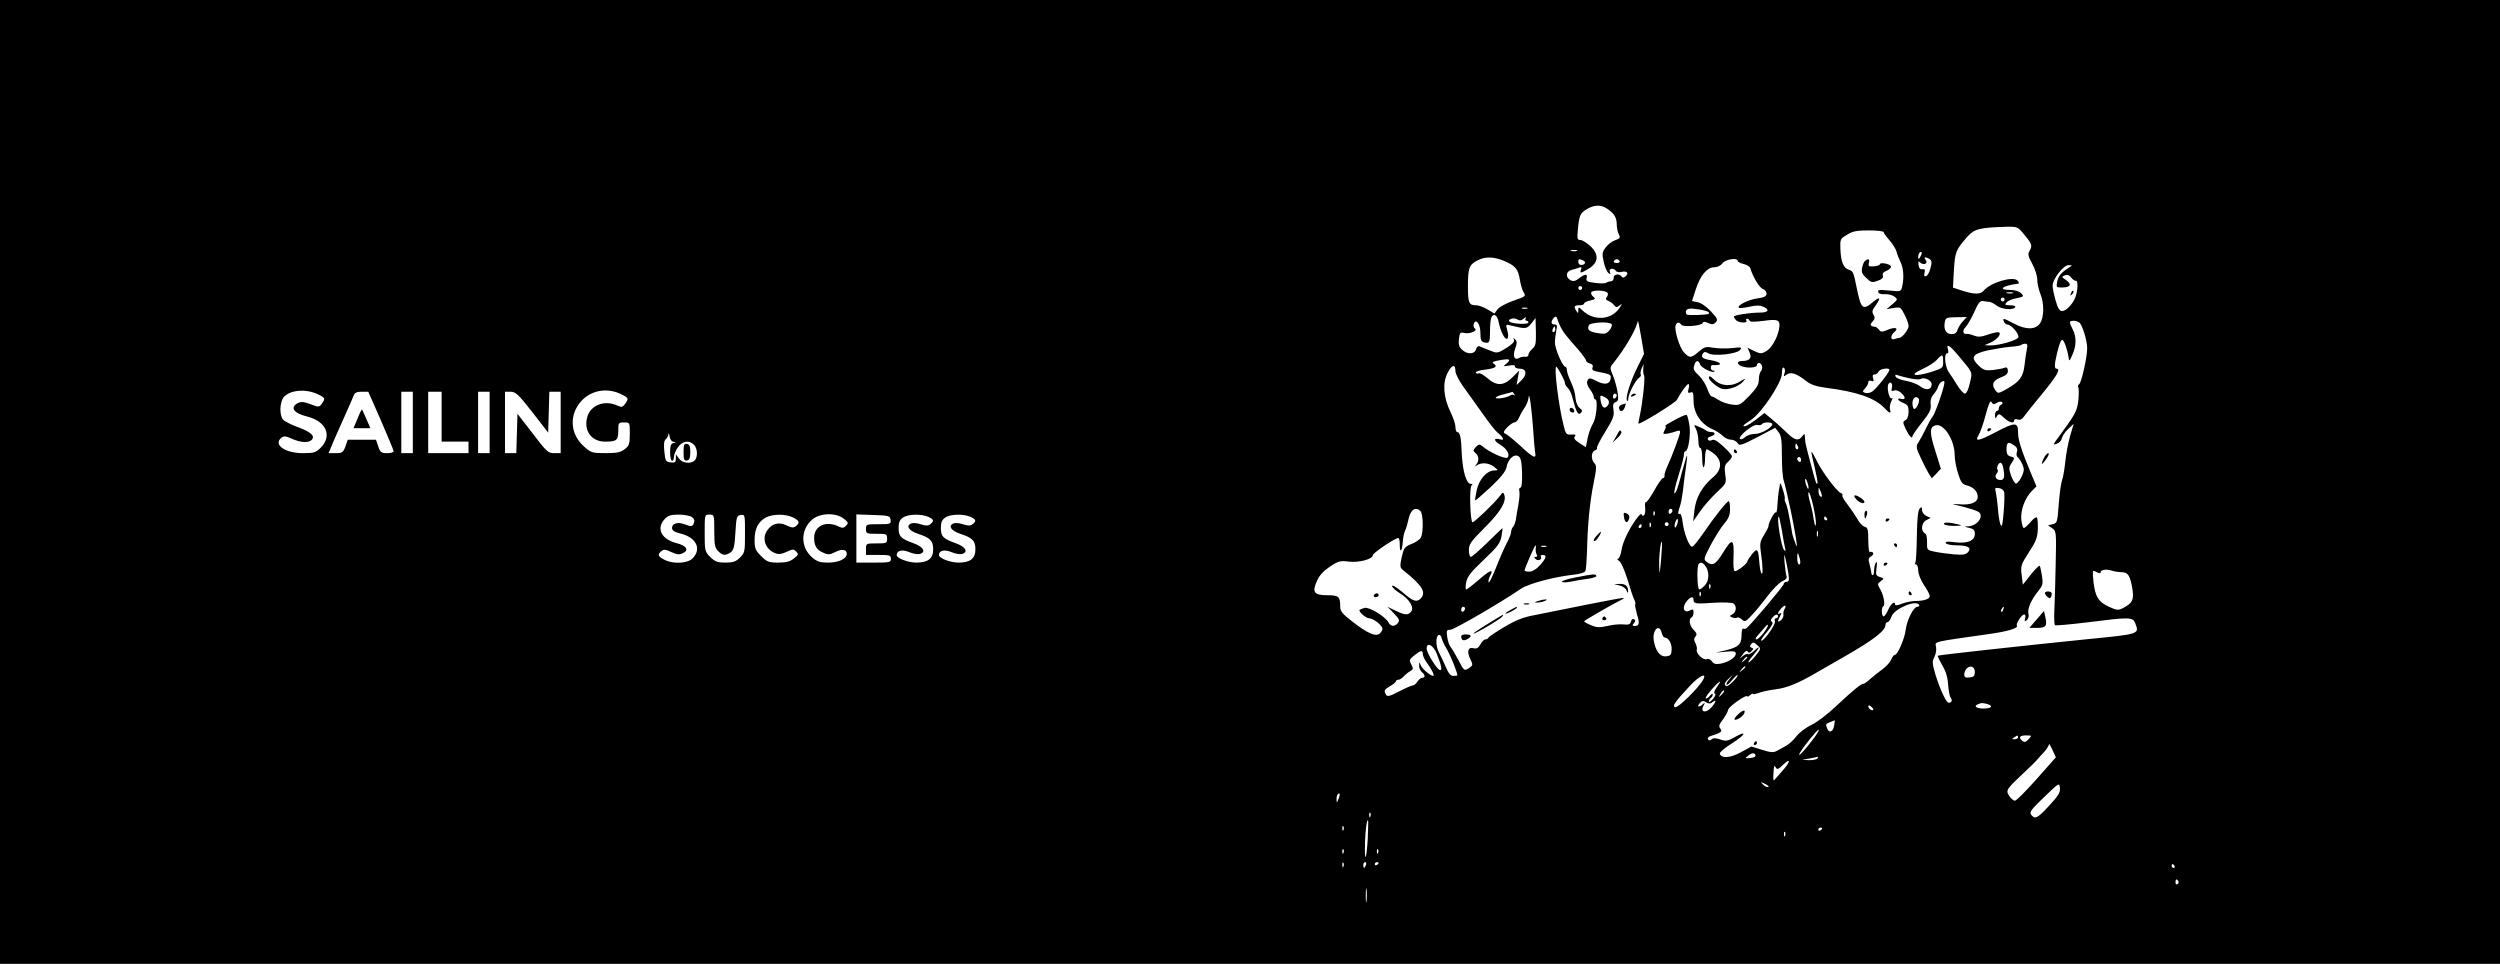 <?xml version="1.0" standalone="no"?>
<!DOCTYPE svg PUBLIC "-//W3C//DTD SVG 20010904//EN"
 "http://www.w3.org/TR/2001/REC-SVG-20010904/DTD/svg10.dtd">
<svg version="1.0" xmlns="http://www.w3.org/2000/svg"
 width="1302pt" height="502pt" viewBox="0 0 1302 502"
 preserveAspectRatio="xMidYMid meet">

<g transform="translate(0,502) scale(0.1,-0.1)"
fill="#000000" stroke="none">
<path d="M0 2510 l0 -2510 6510 0 6510 0 0 2510 0 2510 -6510 0 -6510 0 0
-2510z m8370 1423 c38 -26 49 -45 50 -81 0 -18 5 -42 11 -53 9 -17 6 -21 -19
-30 -16 -5 -38 -22 -50 -38 -18 -24 -19 -34 -10 -74 5 -25 16 -51 24 -58 12
-10 13 -9 8 5 -7 18 20 23 32 5 3 -6 17 -8 29 -5 28 7 40 -7 21 -23 -10 -8
-16 -9 -21 -1 -11 17 -43 12 -41 -7 0 -10 -6 -18 -14 -18 -8 0 -20 -4 -26 -8
-7 -4 -33 -4 -59 0 -39 5 -46 9 -42 24 7 24 -8 24 -40 -1 -19 -15 -30 -17 -44
-9 -27 14 -24 46 5 53 13 3 31 9 40 12 12 5 15 2 10 -10 -8 -21 -2 -20 39 4
52 31 56 75 10 118 -19 17 -42 32 -52 32 -16 0 -18 7 -14 48 7 79 12 92 46
112 39 24 75 25 107 3z m2174 -137 c39 -47 42 -57 25 -84 -9 -15 -6 -28 15
-66 14 -26 26 -62 26 -82 0 -19 7 -51 15 -71 22 -51 21 -124 0 -156 -23 -35
-73 -36 -137 -2 -55 29 -59 30 -52 10 4 -8 12 -15 18 -15 21 0 66 -54 57 -68
-9 -16 -104 -42 -146 -41 l-30 1 32 14 c39 17 64 54 36 54 -10 -1 -35 -7 -57
-15 -29 -10 -45 -11 -65 -3 -14 6 -31 10 -38 9 -21 -3 -24 18 -6 36 10 10 30
45 45 78 20 46 30 59 44 57 11 -2 26 -3 34 -4 8 -1 26 -9 39 -20 25 -19 86
-25 96 -8 4 6 -7 10 -26 10 -26 0 -30 2 -19 15 6 8 30 18 53 22 38 8 39 9 23
26 -11 10 -33 17 -57 17 -67 0 -41 22 38 32 10 1 10 5 1 16 -22 26 -142 -9
-177 -52 -17 -20 -49 -20 -111 0 l-49 16 5 92 c6 95 10 104 68 171 38 43 65
50 208 54 55 1 57 0 92 -43z m-734 15 c0 -4 14 -24 30 -42 17 -19 33 -45 37
-59 3 -14 13 -38 21 -55 16 -31 19 -85 8 -129 -6 -25 -8 -25 -68 -19 -50 5
-60 4 -56 -8 3 -9 16 -13 34 -11 16 1 38 -4 49 -12 20 -15 19 -16 -10 -41
l-30 -25 37 6 c35 6 38 4 57 -35 12 -22 21 -49 21 -59 0 -19 -34 -62 -50 -62
-4 0 -15 -3 -24 -6 -21 -8 -21 19 -1 36 26 21 6 29 -32 13 -32 -13 -38 -13
-47 0 -6 7 -14 14 -19 15 -27 2 -31 10 -15 27 13 14 14 22 5 36 -9 15 -7 24
12 49 29 41 22 48 -17 15 -50 -42 -60 -33 -81 70 -18 89 -20 93 -42 100 -28 9
-41 40 -44 104 -2 55 -2 57 34 78 29 19 51 23 114 23 42 0 77 -4 77 -9z
m-1597 -98 c-7 -2 -21 -2 -30 0 -10 3 -4 5 12 5 17 0 24 -2 18 -5z m1788 -30
c-8 -15 -10 -15 -11 -2 0 17 10 32 18 25 2 -3 -1 -13 -7 -23z m-2165 -23 c58
-25 71 -42 80 -100 4 -25 13 -54 20 -64 12 -18 8 -21 -54 -42 -37 -13 -74 -33
-83 -45 l-16 -22 -35 21 c-20 12 -46 22 -59 22 -39 0 -44 11 -44 100 0 95 7
112 50 134 41 21 84 20 141 -4z m2213 11 c12 -8 13 -18 5 -47 -5 -21 -15 -40
-23 -42 -10 -3 -12 1 -8 17 4 16 1 21 -11 19 -12 -2 -18 5 -20 22 -3 19 -1 22
8 13 18 -17 44 -5 29 13 -13 16 -1 18 20 5z m-1805 -7 c18 -7 12 -24 -10 -24
-8 0 -14 7 -14 15 0 17 2 18 24 9z m191 -4 c3 -5 -3 -10 -15 -10 -12 0 -18 5
-15 10 3 6 10 10 15 10 5 0 12 -4 15 -10z m615 1 c0 -5 14 -12 31 -16 17 -4
33 -14 35 -23 13 -44 48 -102 65 -107 11 -4 19 -14 19 -24 0 -14 -11 -20 -47
-25 -48 -6 -112 -39 -96 -49 4 -3 30 0 56 6 35 8 53 7 72 -1 34 -16 24 -30
-20 -30 -51 0 -135 -13 -135 -21 0 -4 5 -12 12 -19 14 -14 62 -16 53 -2 -3 6
-2 10 4 10 5 0 11 -5 13 -10 2 -7 25 -7 73 -1 78 11 89 5 80 -44 -9 -46 -39
-99 -68 -115 -23 -13 -30 -13 -61 2 l-35 17 11 -25 c13 -29 0 -44 -39 -44 -27
0 -30 -15 -5 -26 28 -13 82 -10 82 4 0 6 5 12 10 12 16 0 24 -30 11 -43 -6 -6
-11 -26 -11 -44 0 -26 -11 -44 -49 -84 -48 -49 -52 -51 -91 -46 -22 3 -53 13
-68 23 -15 10 -31 19 -37 19 -5 0 -16 18 -23 39 -7 22 -26 52 -42 68 -31 29
-34 36 -24 62 8 21 21 20 28 -2 6 -17 65 -47 75 -37 2 3 -1 5 -7 5 -7 0 -12 7
-12 15 0 8 3 14 8 14 4 -1 15 -1 25 0 31 2 10 18 -32 25 -44 7 -54 15 -42 35
7 10 12 10 28 1 27 -17 147 -4 165 17 12 15 7 16 -42 10 -30 -3 -74 -2 -97 2
-38 7 -46 5 -75 -20 -41 -35 -49 -35 -77 -5 -24 25 -53 119 -44 142 6 17 19
18 29 3 8 -14 107 -6 112 9 2 8 11 8 28 0 20 -9 28 -9 39 3 13 13 10 20 -24
57 -23 24 -51 45 -69 48 l-30 6 20 62 c24 73 59 114 96 114 15 0 33 8 42 20
15 22 80 32 80 13z m1726 -34 c-42 -27 -56 -44 -62 -74 -6 -30 -5 -31 30 -30
41 1 47 17 14 40 -22 14 -22 16 -4 23 13 5 23 1 33 -12 8 -10 19 -18 24 -16
12 3 11 -50 -2 -85 -14 -37 -48 -73 -70 -73 -13 0 -22 15 -33 54 -9 30 -16 65
-16 78 0 35 57 108 83 107 21 0 21 -1 3 -12z m-2536 -107 c0 -5 -4 -10 -10
-10 -5 0 -10 5 -10 10 0 6 5 10 10 10 6 0 10 -4 10 -10z m132 -25 c4 -5 2 -15
-4 -22 -7 -9 -5 -15 8 -20 11 -4 24 -14 30 -22 10 -13 14 -13 30 -1 14 11 13
7 -4 -17 -42 -60 -132 -65 -189 -11 -22 20 -23 21 -23 2 0 -16 -2 -17 -10 -4
-15 23 -12 30 15 30 14 0 25 4 25 9 0 5 14 13 32 16 27 6 29 9 17 19 -9 6 -14
16 -12 23 5 14 75 12 85 -2z m2111 -2 c-7 -2 -21 -2 -30 0 -10 3 -4 5 12 5 17
0 24 -2 18 -5z m-43 -33 c0 -5 -4 -10 -10 -10 -5 0 -10 5 -10 10 0 6 5 10 10
10 6 0 10 -4 10 -10z m-2487 -47 c-7 -2 -19 -2 -25 0 -7 3 -2 5 12 5 14 0 19
-2 13 -5z m946 -19 c2 -2 2 -6 0 -8 -7 -7 -114 -10 -116 -3 -7 17 -2 26 15 29
17 4 93 -9 101 -18z m-1094 -51 c4 -21 13 -50 22 -66 19 -38 36 -23 23 22 -9
32 -8 33 17 26 79 -19 84 -19 108 10 l22 29 2 -72 c1 -61 -1 -74 -19 -89 -11
-10 -20 -23 -20 -31 0 -7 -8 -12 -17 -10 -10 1 -24 -1 -31 -6 -25 -15 -35 9
-21 48 10 29 11 38 0 48 -10 11 -11 10 -6 -2 3 -10 -10 -24 -41 -43 -46 -28
-47 -28 -88 -11 -22 9 -46 18 -52 21 -6 2 -14 -5 -17 -16 -7 -27 -46 -28 -73
-2 -15 14 -19 27 -16 55 4 34 7 37 28 32 28 -7 73 12 55 23 -6 4 -9 15 -5 25
11 30 34 -2 34 -49 0 -34 4 -44 19 -48 28 -7 31 -1 31 59 0 29 3 59 6 68 11
28 32 17 39 -21z m345 -62 c14 -18 44 -54 68 -80 23 -27 42 -53 42 -58 0 -6 9
-13 20 -16 13 -3 18 -11 14 -21 -4 -10 1 -17 18 -20 79 -16 79 -16 76 -39 -4
-28 -30 -33 -70 -13 -39 20 -44 20 -52 0 -3 -9 3 -27 14 -41 11 -14 20 -32 20
-39 0 -8 4 -14 8 -14 15 0 6 -97 -11 -124 -9 -14 -22 -48 -28 -75 l-10 -50
-34 22 c-24 16 -31 25 -23 34 7 9 3 11 -18 10 -26 -2 -30 2 -41 48 -25 98 -51
305 -38 305 6 0 45 -71 45 -84 0 -8 7 -19 15 -26 8 -7 20 -31 25 -54 18 -71
29 -91 43 -77 9 10 8 15 -6 26 -10 7 -19 28 -21 46 -3 36 -8 52 -32 107 -8 18
-14 39 -14 47 0 8 -4 15 -8 15 -14 0 -55 96 -54 127 0 15 4 43 7 61 6 26 4 32
-9 32 -19 0 -21 16 -3 35 10 11 14 8 22 -19 6 -18 21 -47 35 -65z m-214 80
c11 9 15 9 10 2 -4 -7 -2 -13 3 -13 6 0 11 -5 11 -10 0 -11 -87 -7 -98 5 -13
12 21 23 39 12 13 -8 22 -7 35 4z m2287 -14 c-12 -12 -24 -32 -28 -44 -4 -16
-14 -23 -30 -23 -29 0 -43 22 -37 59 4 26 7 28 59 29 l56 1 -20 -22z m-1696
-241 c-37 -74 -64 -162 -53 -173 3 -4 6 1 6 11 0 23 39 99 57 109 7 5 11 12 8
17 -3 4 -1 19 5 32 l10 23 -2 -25 c-1 -14 1 -30 4 -35 7 -11 -7 -142 -22 -210
-5 -22 -8 -40 -7 -41 6 -7 192 108 200 123 19 37 52 83 60 83 4 0 5 -11 1 -25
-5 -20 -3 -24 10 -19 13 5 16 -2 16 -43 0 -65 39 -123 100 -149 19 -8 42 -24
52 -34 11 -11 30 -20 43 -20 13 0 28 -8 34 -17 9 -16 18 -14 103 30 l93 49 17
-22 c15 -18 18 -42 18 -125 0 -57 4 -115 10 -129 5 -15 21 -84 36 -154 26
-125 39 -211 28 -182 -14 38 -17 46 -20 60 -1 8 -7 44 -14 79 -6 35 -15 72
-20 81 -5 10 -7 19 -5 22 2 2 -2 24 -10 48 -7 25 -14 38 -15 30 -1 -8 -3 -24
-6 -35 -2 -11 -5 -43 -7 -71 -1 -29 -5 -48 -8 -43 -5 9 -39 -52 -39 -72 0 -5
-11 -26 -24 -47 -20 -32 -22 -44 -15 -92 10 -70 11 -115 3 -107 -4 4 -9 28
-11 54 -6 76 -10 81 -38 48 -13 -17 -24 -34 -25 -39 0 -11 -51 -51 -65 -51 -6
0 -9 27 -7 70 4 100 -6 106 -53 29 -40 -65 -56 -74 -87 -50 -17 12 -15 18 21
87 22 41 53 91 70 111 24 28 31 46 31 77 0 23 -3 41 -7 41 -10 -1 -76 -84
-133 -168 -25 -36 -50 -67 -56 -69 -15 -5 -44 68 -51 129 -3 26 -10 45 -14 42
-12 -7 -11 9 0 39 5 13 12 51 16 83 3 33 10 86 15 118 5 33 8 61 6 63 -1 2
-13 -36 -26 -84 -12 -49 -26 -95 -31 -103 -17 -30 -10 13 16 95 14 44 25 88
25 98 0 9 3 17 8 17 15 0 29 92 20 138 -4 25 -10 48 -13 50 -5 5 -35 -9 -95
-43 -14 -8 -21 -15 -17 -15 4 0 3 -10 -4 -21 -10 -20 -9 -21 17 -17 16 3 37 9
47 13 11 4 17 3 17 -5 0 -13 -42 -126 -67 -180 -9 -19 -16 -41 -14 -47 1 -7
-3 -13 -8 -13 -6 0 -26 -29 -46 -65 -20 -36 -40 -63 -44 -61 -4 3 -5 -10 -3
-29 2 -18 -1 -36 -7 -39 -6 -4 -11 -2 -11 5 0 6 -8 1 -19 -12 -42 -53 -80
-130 -86 -173 -4 -25 -12 -46 -19 -46 -6 0 -3 -5 6 -11 10 -6 28 -46 44 -97
14 -48 30 -95 35 -105 6 -11 8 -21 5 -24 -2 -3 2 -25 9 -51 15 -49 13 -62 -12
-62 -12 0 -13 3 -4 14 9 10 9 16 1 21 -7 4 -13 -1 -16 -12 -4 -15 -12 -18 -39
-15 -19 2 -56 -1 -83 -8 -41 -9 -56 -9 -86 4 -20 8 -36 17 -36 20 0 4 126 77
182 106 16 7 27 15 25 16 -2 2 -89 -14 -193 -35 -104 -21 -225 -45 -269 -54
-61 -11 -99 -26 -160 -62 -44 -26 -81 -51 -83 -56 -2 -5 -9 -9 -16 -9 -7 0
-19 -12 -26 -26 -11 -19 -19 -24 -36 -20 -29 8 -36 -18 -16 -58 13 -27 13 -31
-4 -43 -27 -19 -30 -18 -59 40 -15 28 -33 59 -40 67 -7 8 -15 32 -18 53 -5 33
-3 37 16 37 19 0 260 140 367 213 39 27 171 62 268 73 40 4 66 12 69 21 3 7 6
50 8 96 3 146 15 264 34 358 16 79 17 94 5 106 -19 20 -18 59 2 67 9 4 14 9
11 12 -3 4 16 42 43 85 41 67 48 84 43 114 -4 27 -2 36 11 41 14 5 16 15 10
53 -4 25 -15 64 -24 86 -17 40 -17 41 7 70 48 59 107 157 118 198 2 4 4 10 5
15 1 4 9 -33 17 -82 l15 -89 -35 -71z m2301 235 c16 -10 42 -93 42 -135 0 -47
-30 -180 -42 -187 -6 -4 -8 -11 -4 -17 3 -6 3 -36 0 -67 -7 -57 -14 -70 -102
-190 -31 -41 -31 -44 -10 -36 13 4 24 17 26 28 2 11 16 33 32 48 l30 28 -19
-64 c-10 -35 -21 -95 -25 -134 -4 -38 -11 -82 -17 -96 -5 -14 -13 -70 -17
-124 -7 -95 -8 -99 -32 -105 l-24 -6 22 -15 c21 -15 22 -19 18 -190 -2 -96 -5
-204 -7 -241 -2 -37 0 -70 3 -74 4 -3 80 4 171 15 220 28 235 28 248 -6 21
-56 22 -55 -251 -82 -315 -32 -775 -82 -778 -86 -2 -2 9 -25 24 -51 19 -32 28
-63 30 -101 2 -30 8 -60 13 -67 11 -13 5 -26 -10 -26 -13 0 -44 67 -68 143
-18 61 -19 72 -7 95 8 15 12 39 9 53 -5 29 -25 24 262 65 111 15 168 32 159
46 -6 10 25 58 38 58 6 0 8 -9 5 -21 -4 -16 -3 -18 9 -8 8 7 12 20 8 34 -6 25
16 74 53 119 21 26 24 36 18 75 -4 25 -9 49 -12 54 -2 4 -23 -16 -46 -45 l-42
-53 -6 50 c-6 47 -4 54 37 118 37 56 45 76 47 121 1 30 -1 58 -5 61 -4 4 -19
-7 -33 -24 -15 -17 -30 -31 -35 -31 -4 0 -10 19 -13 43 -5 49 19 114 55 150
l24 24 -29 69 c-52 125 -67 173 -67 214 0 52 -16 52 -115 0 -89 -47 -113 -52
-91 -17 8 12 25 59 37 105 16 60 25 79 31 68 7 -13 12 -13 28 -4 10 7 23 8 27
4 4 -5 2 -11 -4 -13 -7 -3 -13 -11 -13 -19 0 -8 -4 -14 -10 -14 -5 0 -10 -10
-10 -22 1 -20 2 -21 10 -6 9 15 13 15 37 -8 27 -25 53 -32 53 -13 0 6 8 8 19
4 12 -4 23 2 33 17 9 13 52 67 97 121 76 93 95 127 70 127 -7 0 -9 13 -5 38
13 67 27 112 36 112 9 0 26 -47 33 -90 3 -24 4 -23 20 12 21 46 22 94 2 132
-8 15 -15 32 -15 37 0 11 31 11 48 0z m-2434 -10 c3 -5 -2 -19 -12 -31 -16
-19 -24 -21 -60 -15 -45 7 -57 17 -48 40 6 17 111 22 120 6z m-294 -26 c0 -8
-4 -15 -10 -15 -5 0 -7 7 -4 15 4 8 8 15 10 15 2 0 4 -7 4 -15z m2456 -102
c-3 -16 -9 -53 -12 -83 -7 -63 -26 -88 -93 -126 -43 -24 -46 -24 -58 -8 -23
31 -15 51 26 68 30 11 39 21 38 36 -1 14 -6 19 -17 15 -8 -4 -35 -9 -60 -12
-39 -4 -49 -1 -72 20 -48 45 -38 63 43 82 39 8 93 17 120 19 28 2 53 6 56 10
4 3 13 6 21 6 10 0 13 -7 8 -27z m-361 -30 c82 -98 78 -87 64 -148 -7 -33 -18
-55 -25 -55 -8 0 -25 19 -40 43 -14 23 -34 54 -45 69 -20 29 -26 98 -8 98 6 0
8 9 4 20 -10 33 8 23 50 -27z m-75 -37 c0 -32 -2 -34 -62 -53 -87 -27 -119
-18 -48 14 29 13 63 34 76 48 30 33 34 32 34 -9z m-2260 8 c0 -4 -8 -13 -17
-20 -16 -12 -14 -13 15 -8 21 4 32 3 32 -5 0 -6 11 -11 24 -11 36 0 41 -29 11
-59 l-26 -26 6 38 7 37 -35 -35 c-45 -45 -83 -47 -131 -4 -20 17 -40 28 -45
25 -5 -4 -12 -2 -15 3 -4 5 18 13 49 16 54 7 67 16 43 32 -9 5 -3 10 17 14 42
9 65 10 65 3z m-280 -58 c0 -12 18 -47 39 -77 22 -30 67 -93 101 -141 33 -48
69 -93 78 -100 10 -7 22 -19 27 -27 6 -11 3 -13 -13 -9 -34 9 -34 -6 -2 -26
37 -21 56 -54 41 -69 -10 -10 -94 27 -132 60 -13 11 -18 10 -33 -5 -15 -17
-15 -20 -1 -32 18 -15 19 -41 3 -60 -11 -12 -10 -12 2 -4 25 17 63 14 90 -6
24 -19 24 -20 3 -20 -39 0 -80 -46 -92 -102 -6 -28 -10 -52 -8 -54 1 -2 37 29
80 69 54 51 78 81 83 104 8 43 39 71 62 57 13 -9 17 -28 19 -88 1 -48 -2 -76
-9 -76 -6 0 -8 -9 -5 -19 2 -11 0 -41 -5 -68 -5 -26 -11 -61 -13 -77 -3 -16
-9 -34 -15 -40 -5 -5 -10 -17 -10 -26 0 -8 -9 -32 -20 -53 -11 -20 -37 -78
-57 -129 -20 -51 -38 -87 -40 -81 -3 7 1 22 7 33 21 39 2 33 -58 -19 -32 -28
-62 -51 -66 -51 -4 0 -4 17 0 38 6 29 24 53 92 117 72 68 85 86 92 123 4 23 6
42 5 42 -1 0 -36 -34 -78 -75 -42 -41 -81 -75 -87 -75 -5 0 -10 16 -10 35 0
31 10 45 80 115 82 81 116 136 105 171 -6 18 -8 18 -27 -8 -25 -33 -129 -133
-139 -133 -12 0 -18 184 -5 192 7 5 6 8 -4 8 -23 0 -42 64 -47 155 -3 87 -9
115 -24 115 -5 0 -9 12 -9 27 0 14 -12 50 -26 78 -37 76 -42 150 -15 203 23
44 41 48 41 8z m1714 -9 c-6 -19 -5 -20 9 -9 21 17 52 8 99 -29 29 -23 54 -31
110 -39 159 -20 254 -53 303 -106 27 -29 35 -30 28 -5 -3 10 1 29 7 41 7 14 8
20 2 16 -13 -8 -27 57 -17 74 10 17 24 2 18 -20 -4 -16 -2 -19 11 -14 10 4 25
-1 36 -11 26 -23 26 -39 0 -32 -27 7 -14 -12 16 -23 19 -8 24 -17 24 -44 0
-22 -6 -38 -16 -44 -15 -8 -15 -12 1 -46 17 -36 35 -55 35 -38 0 5 22 37 49
71 41 51 49 68 46 94 -3 21 2 38 14 52 10 11 22 30 25 42 4 11 13 24 22 27 11
4 13 0 8 -22 -11 -48 -47 -147 -59 -162 -7 -8 -22 -35 -34 -60 -12 -25 -29
-57 -38 -71 -16 -25 -15 -29 11 -85 15 -33 34 -69 42 -82 l15 -23 24 25 23 25
-29 93 c-30 94 -30 122 -2 132 43 17 102 -72 103 -153 0 -24 8 -68 18 -98 13
-42 22 -55 42 -60 36 -8 60 -32 60 -60 0 -30 -36 -45 -99 -39 -25 2 -37 1 -26
-1 86 -20 130 -35 136 -45 17 -27 -18 -67 -60 -69 -24 -1 -24 -2 4 -8 23 -5
30 -12 30 -31 0 -36 -37 -52 -104 -44 -39 5 -52 4 -47 -5 4 -6 28 -11 54 -11
61 0 81 -12 62 -35 -11 -13 -26 -16 -74 -12 -34 3 -79 9 -101 14 -39 8 -40 10
-39 48 1 25 -3 43 -12 48 -22 13 -17 55 8 68 l23 12 -23 10 c-12 6 -22 19 -22
31 0 16 -3 17 -12 8 -9 -9 -14 -54 -15 -142 -1 -71 -4 -134 -8 -140 -3 -5 -1
-10 4 -10 6 0 11 -14 11 -31 0 -18 13 -50 30 -76 17 -24 30 -50 30 -57 0 -16
-30 -26 -78 -26 -18 0 -48 -7 -67 -14 -19 -8 -35 -11 -35 -5 0 22 -22 6 -36
-26 -8 -19 -19 -35 -24 -35 -12 0 -13 47 -1 54 11 7 -1 63 -20 93 -12 20 -11
24 6 36 18 14 18 15 -4 22 -21 6 -23 12 -18 48 4 27 2 36 -4 26 -5 -7 -9 -27
-9 -43 0 -27 -14 -29 -15 -3 -1 7 -5 25 -9 41 -7 22 -5 31 8 38 9 5 14 14 11
19 -4 5 -11 7 -16 4 -5 -4 -9 22 -9 60 0 57 -3 68 -19 72 -10 2 -28 21 -39 42
-12 20 -35 54 -51 75 -17 21 -29 42 -26 46 3 4 -1 10 -9 13 -21 8 -101 116
-126 170 -13 26 -24 46 -26 44 -2 -1 6 -38 17 -82 10 -43 17 -80 14 -83 -6 -6
-9 4 -35 103 -28 106 -28 106 -30 135 -1 23 -2 24 -14 8 -20 -27 -40 -22 -87
25 -24 23 -58 54 -77 69 l-33 27 -45 -35 c-40 -30 -64 -41 -64 -30 0 2 17 15
39 29 56 37 161 195 161 242 0 23 4 34 10 30 6 -4 8 -16 4 -28z m546 17 c0
-14 -73 -105 -92 -115 -11 -6 -27 -8 -35 -5 -14 6 -14 8 1 24 9 10 16 24 16
31 0 8 6 11 16 7 12 -4 14 -1 9 14 -4 14 -2 20 8 20 8 0 17 7 21 15 5 14 56
22 56 9z m109 -45 c24 -5 47 -6 53 -3 19 12 58 -6 58 -27 0 -29 -28 -35 -60
-11 -15 12 -50 25 -76 29 -26 5 -49 14 -52 22 -3 10 0 12 14 6 11 -4 39 -11
63 -16z m-8288 -85 c33 -16 34 -21 14 -48 -13 -17 -16 -17 -58 -1 -35 13 -49
14 -66 6 -43 -24 -22 -53 51 -71 97 -25 129 -100 69 -161 -26 -26 -36 -29 -93
-29 -94 0 -156 44 -113 80 13 10 23 10 55 -5 45 -20 86 -23 103 -6 20 20 -4
42 -73 67 -36 13 -70 31 -77 40 -18 24 -16 85 2 112 30 42 121 50 186 16z
m1580 0 c33 -16 34 -21 14 -48 -13 -17 -18 -18 -40 -8 -66 30 -138 3 -156 -58
-21 -71 20 -130 92 -130 60 0 69 7 69 56 0 42 1 44 30 44 30 0 30 0 30 -59 0
-52 -3 -62 -26 -80 -22 -17 -41 -21 -100 -21 -71 0 -76 2 -114 36 -72 65 -77
166 -11 237 54 57 138 70 212 31z m-1257 -134 c36 -83 66 -155 66 -160 0 -6
-15 -10 -34 -10 -30 0 -36 4 -46 35 l-12 35 -73 0 -74 0 -12 -35 c-12 -32 -17
-35 -51 -35 l-37 0 33 78 c19 42 46 104 61 137 15 33 31 70 36 83 6 17 17 22
43 22 l34 0 66 -150z m166 -10 l0 -160 -30 0 -30 0 0 160 0 160 30 0 30 0 0
-160z m150 30 l0 -130 70 0 70 0 0 -30 0 -30 -105 0 -105 0 0 160 0 160 35 0
35 0 0 -130z m250 -30 l0 -160 -30 0 -30 0 0 160 0 160 30 0 30 0 0 -160z
m222 54 l83 -107 3 107 3 106 29 0 30 0 0 -160 0 -160 -34 0 c-31 0 -40 8
-112 103 l-79 102 -3 -102 -3 -103 -29 0 -30 0 0 160 0 160 29 0 c26 0 41 -14
113 -106z m5114 94 c4 -7 4 -10 -1 -6 -4 4 -13 4 -19 -1 -16 -12 -76 -22 -76
-12 0 4 19 13 43 18 23 6 43 11 44 12 1 0 5 -5 9 -11z m99 -188 c3 -52 8 -105
10 -117 8 -36 -11 -27 -78 36 -35 32 -70 60 -78 63 -11 4 -9 11 10 32 14 14
31 26 38 26 7 0 18 10 23 23 5 12 18 36 29 52 12 17 21 41 22 55 3 40 17 -67
24 -170z m435 181 c0 -6 -4 -13 -10 -16 -5 -3 -10 1 -10 9 0 9 5 16 10 16 6 0
10 -4 10 -9z m-59 -11 c22 -12 25 -33 5 -49 -14 -12 -27 4 -31 42 -2 20 0 20
26 7z m1632 -7 c7 -12 -11 -53 -23 -53 -5 0 -10 14 -10 30 0 28 21 42 33 23z
m-763 -132 c0 -18 -58 -51 -91 -51 -18 0 -41 -7 -51 -17 -10 -9 -21 -13 -26
-9 -12 13 68 78 89 73 10 -3 22 -1 25 4 7 12 54 12 54 0z m-5722 -92 c15 -1
15 -2 0 -6 -14 -3 -18 -15 -18 -49 0 -24 5 -44 10 -44 6 0 10 9 10 21 0 11 9
34 21 50 23 33 58 38 83 13 19 -18 21 -65 4 -82 -20 -20 -65 -14 -82 10 l-16
22 0 -22 c0 -20 -5 -23 -27 -20 -26 3 -28 7 -33 56 -4 37 -2 56 7 64 7 6 14
18 14 27 1 9 4 4 6 -11 3 -17 11 -28 21 -29z m6996 -52 c-3 -11 -2 -22 2 -26
14 -10 34 -49 34 -66 0 -25 -30 -77 -42 -73 -6 2 -17 21 -25 43 -11 33 -11 42
2 61 19 30 19 31 -5 37 -14 4 -20 14 -20 34 0 40 8 45 36 26 18 -11 23 -21 18
-36z m-1140 28 c3 -8 1 -15 -4 -15 -6 0 -10 7 -10 15 0 8 2 15 4 15 2 0 6 -7
10 -15z m16 -71 c0 -8 -4 -12 -10 -9 -5 3 -10 10 -10 16 0 5 5 9 10 9 6 0 10
-7 10 -16z m1053 -41 c9 -46 5 -63 -14 -63 -23 0 -34 17 -20 34 6 7 8 16 5 19
-9 8 3 37 15 37 5 0 12 -12 14 -27z m-1014 -103 c0 -9 -4 -8 -9 5 -5 11 -9 27
-9 35 0 9 4 8 9 -5 5 -11 9 -27 9 -35z m70 -43 c1 -5 -3 -5 -9 -2 -5 3 -10 16
-9 28 0 21 1 21 9 2 5 -11 9 -24 9 -28z m949 19 c2 -11 1 -58 -3 -105 -6 -69
-9 -81 -17 -61 -5 13 -11 51 -13 85 -3 33 -8 71 -11 83 -6 21 -4 23 17 20 14
-2 25 -11 27 -22z m-981 -166 c-2 -16 -6 -7 -11 25 -4 28 -13 69 -20 92 -7 24
-10 45 -7 49 9 8 42 -136 38 -166z m-2059 68 c14 -14 16 -112 2 -137 -5 -10
-27 -26 -49 -34 -36 -15 -40 -21 -51 -69 -10 -50 -10 -54 12 -71 96 -77 118
-113 86 -145 -20 -20 -39 -14 -94 34 -30 25 -54 40 -54 32 0 -7 19 -24 41 -38
49 -30 76 -74 58 -96 -16 -19 -32 -18 -82 6 l-41 20 34 -35 c28 -29 31 -37 20
-50 -17 -20 -37 -19 -49 4 -17 31 -102 82 -125 75 -12 -4 -23 -8 -25 -10 -8
-8 33 -44 49 -44 22 0 70 -37 70 -55 0 -7 -7 -18 -15 -25 -21 -17 -64 2 -142
63 -51 39 -63 54 -63 77 0 53 -8 60 -65 60 -71 0 -83 15 -57 73 13 30 34 53
68 76 44 29 54 32 100 26 53 -6 124 13 124 34 0 10 96 76 127 88 9 4 13 -5 13
-33 0 -48 12 -37 16 15 1 22 7 48 12 58 5 10 12 33 16 52 10 55 37 76 64 49z
m1312 3 c0 -6 -4 -13 -10 -16 -5 -3 -10 1 -10 9 0 9 5 16 10 16 6 0 10 -4 10
-9z m-93 -23 c-3 -8 -6 -5 -6 6 -1 11 2 17 5 13 3 -3 4 -12 1 -19z m-5013 -11
c11 -8 15 -19 10 -30 -7 -20 -13 -21 -50 -7 -34 13 -64 4 -64 -19 0 -14 12
-22 45 -30 81 -20 110 -79 63 -128 -26 -28 -102 -32 -148 -8 -34 17 -37 27
-15 45 12 10 22 9 51 -5 28 -13 42 -15 60 -6 34 15 20 39 -31 52 -81 20 -109
77 -63 126 17 18 32 23 73 23 28 0 59 -6 69 -13z m116 -72 c0 -72 3 -88 20
-105 24 -24 39 -25 66 -6 15 12 20 30 24 103 5 82 7 88 28 91 22 3 22 1 22
-96 0 -94 -1 -101 -26 -126 -22 -21 -36 -26 -76 -26 -41 0 -54 5 -79 29 -28
28 -29 33 -29 125 0 96 0 96 25 96 25 0 25 -1 25 -85z m410 70 c34 -17 37 -27
15 -45 -12 -10 -22 -9 -49 4 -40 19 -75 10 -100 -26 -30 -42 -10 -99 41 -119
18 -7 34 -5 60 7 31 15 36 15 49 2 14 -14 13 -18 -12 -37 -20 -16 -41 -21 -81
-21 -49 0 -59 4 -89 34 -30 30 -34 40 -34 85 0 58 19 94 59 116 35 19 105 19
141 0z m264 -6 c25 -20 26 -23 12 -37 -12 -13 -20 -13 -38 -4 -65 32 -128 4
-128 -59 0 -42 14 -64 49 -78 24 -11 34 -10 61 4 35 18 60 14 60 -9 0 -26 -42
-46 -96 -46 -42 0 -59 5 -83 26 -63 53 -63 146 0 199 41 34 123 36 163 4z
m244 -6 c3 -22 0 -23 -62 -23 -64 0 -66 -1 -66 -25 0 -24 3 -25 55 -25 52 0
55 -1 55 -25 0 -24 -3 -25 -55 -25 -54 0 -55 0 -55 -30 l0 -30 65 0 c58 0 65
-2 65 -20 0 -19 -7 -20 -90 -20 l-90 0 0 125 0 126 88 -3 c82 -3 87 -4 90 -25z
m197 15 c29 -13 31 -21 10 -38 -11 -9 -22 -9 -48 -1 -19 7 -42 9 -51 5 -30
-12 -13 -38 35 -54 64 -21 79 -36 79 -81 0 -48 -27 -69 -88 -69 -43 0 -102 23
-102 39 0 24 28 31 64 16 21 -9 46 -13 57 -10 34 11 17 38 -34 56 -66 24 -77
35 -77 80 0 28 6 42 22 53 26 19 96 21 133 4z m220 0 c29 -13 31 -21 10 -38
-11 -9 -22 -9 -48 -1 -19 7 -42 9 -51 5 -30 -12 -13 -38 35 -54 64 -21 79 -36
79 -81 0 -48 -27 -69 -88 -69 -43 0 -102 23 -102 39 0 24 28 31 64 16 21 -9
46 -13 57 -10 34 11 17 38 -34 56 -66 24 -77 35 -77 80 0 28 6 42 22 53 26 19
96 21 133 4z m4225 -70 c6 -40 14 -82 17 -93 4 -14 2 -17 -5 -10 -15 14 -41
175 -28 175 2 0 9 -33 16 -72z m235 62 c3 -5 1 -10 -4 -10 -6 0 -11 5 -11 10
0 6 2 10 4 10 3 0 8 -4 11 -10z m-780 -30 c-4 -12 -9 -19 -12 -17 -3 3 -2 15
2 27 4 12 9 19 12 17 3 -3 2 -15 -2 -27z m-138 -12 c-3 -8 -6 -5 -6 6 -1 11 2
17 5 13 3 -3 4 -12 1 -19z m93 12 c0 -5 -4 -10 -10 -10 -5 0 -10 5 -10 10 0 6
5 10 10 10 6 0 10 -4 10 -10z m-140 -10 c0 -5 -5 -10 -11 -10 -5 0 -7 5 -4 10
3 6 8 10 11 10 2 0 4 -4 4 -10z m917 -52 c-3 -7 -5 -2 -5 12 0 14 2 19 5 13 2
-7 2 -19 0 -25z m-816 -123 c-8 -83 -8 -85 -10 -29 -1 57 8 129 15 122 1 -2
-1 -44 -5 -93z m-653 58 c-1 -10 1 -24 5 -30 5 -8 3 -13 -4 -13 -10 0 -10 -3
-2 -11 13 -13 36 -3 28 12 -4 5 1 9 9 9 24 0 19 -17 -14 -54 -19 -21 -40 -33
-55 -33 -14 0 -25 2 -25 6 0 10 53 131 57 131 2 0 3 -8 1 -17z m55 10 c-7 -2
-19 -2 -25 0 -7 3 -2 5 12 5 14 0 19 -2 13 -5z m1261 -140 c5 -35 3 -43 -9
-43 -8 0 -15 -5 -15 -11 0 -10 -173 -215 -195 -231 -5 -4 -13 -4 -17 -2 -4 3
-8 -13 -8 -34 0 -48 -16 -63 -84 -79 l-51 -12 53 5 c42 4 52 2 52 -10 0 -20
-37 -44 -78 -52 -25 -5 -36 -2 -46 11 -7 11 -20 16 -28 12 -18 -7 -58 32 -51
50 2 7 -1 21 -7 33 -9 16 -9 25 0 35 9 11 7 18 -9 34 -22 22 -28 56 -11 66 6
3 10 15 10 26 0 16 -3 18 -19 10 -33 -18 -44 18 -14 51 19 22 33 23 33 4 0
-20 9 -22 107 -15 49 3 94 1 101 -4 18 -14 15 -44 -5 -56 -17 -9 -17 -10 0
-17 10 -3 21 -4 24 0 4 3 14 -1 24 -10 16 -14 20 -13 53 23 20 21 57 66 83
101 26 34 60 68 75 75 19 8 26 17 22 27 -3 8 -7 40 -10 70 -3 46 -2 50 5 20 5
-19 11 -54 15 -77z m60 75 c4 -17 2 -28 -4 -28 -5 0 -10 14 -10 32 0 36 4 35
14 -4z m-495 -32 c24 -28 24 -79 1 -103 -11 -13 -25 -23 -30 -23 -11 0 -14
123 -3 133 10 11 19 8 32 -7z m2172 -36 c33 0 45 -21 56 -97 6 -48 -3 -65 -49
-89 -26 -13 -33 -13 -72 5 -57 25 -74 53 -83 130 -6 63 -6 63 15 52 13 -7 22
-8 22 -2 0 14 31 19 58 9 13 -4 37 -8 53 -8z m-2144 -82 c-3 -8 -6 -5 -6 6 -1
11 2 17 5 13 3 -3 4 -12 1 -19z m-50 -40 c-3 -8 -6 -5 -6 6 -1 11 2 17 5 13 3
-3 4 -12 1 -19z m1138 -48 c3 -5 -1 -10 -9 -10 -20 0 -54 -67 -61 -119 -5 -46
-42 -131 -56 -131 -5 0 -14 -11 -19 -24 -5 -13 -26 -37 -47 -52 -21 -15 -50
-39 -65 -52 -14 -13 -29 -23 -32 -23 -11 3 -61 -39 -143 -116 -42 -40 -99 -84
-128 -98 -29 -13 -64 -40 -79 -59 -14 -19 -39 -42 -54 -50 -15 -8 -37 -20 -49
-27 -17 -9 -33 -8 -76 6 l-56 17 -55 -30 c-55 -30 -100 -33 -109 -8 -3 7 25
31 65 56 72 46 79 69 9 29 -34 -19 -44 -20 -72 -10 -22 8 -36 8 -45 1 -8 -8
-14 -8 -19 0 -3 5 2 13 12 16 57 18 65 24 53 39 -10 12 -8 21 13 48 13 18 26
41 28 52 4 17 99 83 99 68 0 -3 7 0 15 7 8 7 15 10 15 6 0 -3 12 -1 28 5 15 6
55 15 89 19 58 7 119 32 208 84 22 13 90 52 150 86 153 88 215 135 215 167 0
7 5 13 11 13 5 0 15 13 20 29 14 41 127 89 144 61z m-701 -22 c-5 -7 -7 -20
-6 -29 2 -9 -4 -22 -13 -29 -18 -15 -19 -7 -4 22 8 15 8 19 0 14 -17 -11 -13
5 6 26 18 20 30 17 17 -4z m-1664 3 c0 -6 -4 -13 -10 -16 -5 -3 -10 1 -10 9 0
9 5 16 10 16 6 0 10 -4 10 -9z m2803 -6 c-3 -9 -8 -14 -10 -11 -3 3 -2 9 2 15
9 16 15 13 8 -4z m-1173 -35 c0 -5 -5 -10 -11 -10 -6 0 -8 -7 -5 -16 6 -15
-62 -110 -72 -100 -2 3 12 24 32 47 24 29 32 45 25 50 -9 5 -8 11 2 23 16 18
29 20 29 6z m-74 -85 c-15 -19 -32 -35 -38 -35 -7 0 -5 7 4 18 8 9 23 27 34
39 29 36 29 17 0 -22z m-532 0 c4 -14 10 -25 15 -25 20 0 38 -30 37 -62 -1
-28 -5 -33 -28 -36 -32 -4 -56 27 -65 82 -9 54 28 92 41 41z m-1120 -84 c18
-29 56 -122 56 -138 0 -2 -9 -3 -21 -3 -15 0 -25 13 -40 48 -11 26 -27 59 -35
74 -17 32 -18 85 -1 91 6 2 14 -5 15 -16 2 -11 14 -36 26 -56z m1610 -35 c-16
-20 -33 -36 -38 -36 -4 0 6 16 23 35 37 43 41 58 6 25 -14 -13 -28 -20 -32
-17 -3 4 -15 -1 -27 -10 -20 -18 -20 -18 0 8 12 18 21 23 26 16 5 -9 11 -8 20
2 11 11 11 14 0 18 -10 4 -10 8 -2 19 10 11 15 10 32 -6 20 -18 20 -18 -8 -54z
m-1662 11 c26 -66 30 -87 18 -87 -14 0 -70 89 -70 112 0 36 34 19 52 -25z
m-72 -4 c0 -9 10 -30 23 -47 24 -32 40 -66 31 -66 -14 0 -57 36 -64 54 -9 21
-9 21 -9 0 -1 -12 6 -27 14 -34 18 -15 19 -30 2 -30 -7 0 -18 -9 -25 -20 -7
-11 -18 -20 -25 -20 -6 0 -38 -14 -71 -31 -47 -25 -60 -28 -67 -18 -13 22 -11
27 21 46 17 9 30 21 30 25 0 4 6 8 13 8 7 0 20 8 28 18 9 9 24 22 34 27 16 9
16 14 5 35 -12 22 -10 26 16 47 34 27 44 29 44 6z m1690 -17 c0 -2 -8 -10 -17
-17 -16 -13 -17 -12 -4 4 13 16 21 21 21 13z m-10 -50 c0 -2 -8 -10 -17 -17
-16 -13 -17 -12 -4 4 13 16 21 21 21 13z m1195 -26 c0 -20 -6 -26 -27 -28 -22
-3 -28 1 -28 15 0 11 6 25 12 31 20 20 43 10 43 -18z m-1260 -50 c-20 -20 -32
-27 -39 -20 -7 7 -2 17 14 33 l24 22 -18 -23 c-11 -12 -17 -25 -14 -28 3 -3
16 8 29 24 13 16 26 28 28 26 3 -3 -8 -18 -24 -34z m-155 10 c-22 -41 -131
-149 -146 -143 -16 6 -3 25 77 111 49 53 91 72 69 32z m71 -39 c-13 -18 -17
-31 -10 -33 6 -2 3 -13 -10 -28 -11 -14 -20 -20 -21 -13 0 6 5 15 10 18 6 3
10 12 10 18 0 7 -7 3 -15 -7 -8 -11 -18 -16 -22 -13 -6 6 64 87 75 87 2 0 -6
-13 -17 -29z m25 -39 c-17 -16 -18 -16 -5 5 7 12 15 20 18 17 3 -2 -3 -12 -13
-22z m-76 -42 c9 -5 19 -5 27 2 24 19 22 4 -2 -24 -29 -34 -61 -29 -44 5 10
18 9 20 -2 10 -18 -18 -34 -16 -19 2 14 17 20 18 40 5z m1458 -6 c36 -10 25
-24 -18 -24 -38 0 -54 13 -27 23 17 7 19 7 45 1z m-592 -31 c-7 -7 -26 7 -26
19 0 6 6 6 15 -2 9 -7 13 -15 11 -17z m-204 -83 c-5 -32 -26 -40 -36 -14 -9
23 -8 24 17 34 12 5 22 9 23 9 0 1 -1 -12 -4 -29z m-117 -80 c-43 -56 -79 -92
-60 -59 24 39 89 119 97 119 5 0 -11 -27 -37 -60z m1075 20 c0 -5 -8 -10 -17
-10 -15 0 -16 2 -3 10 19 12 20 12 20 0z m55 -10 c-14 -15 -21 -17 -32 -9 -22
19 -15 29 19 29 30 0 31 0 13 -20z m42 -207 c-55 -62 -106 -113 -113 -113 -8
0 -21 11 -30 25 -19 29 -16 34 80 124 27 25 57 54 65 64 9 10 26 30 39 43 12
14 22 30 23 37 0 7 8 -6 18 -28 l18 -39 -100 -113z m-1464 122 c1 -6 -11 -11
-28 -13 -29 -2 -29 -2 -10 13 20 16 35 16 38 0z m322 -15 c-3 -5 -23 -9 -43
-9 l-37 2 40 7 c22 4 41 8 43 9 2 0 0 -3 -3 -9z m-180 -62 c-21 -24 -41 -47
-45 -51 -4 -4 -6 9 -4 30 3 50 3 50 13 35 6 -11 14 -8 35 13 43 42 43 20 1
-27z m-76 -87 c-6 -2 -18 4 -27 13 -15 15 -15 15 10 4 15 -7 23 -15 17 -17z
m1464 -96 c-63 -68 -74 -73 -94 -49 -11 14 -3 26 66 92 79 76 80 77 83 49 3
-23 -8 -41 -55 -92z m-3702 34 c-9 -22 -10 -22 -10 -3 -1 11 2 24 6 27 12 12
14 0 4 -24z m166 -91 c-3 -8 -6 -5 -6 6 -1 11 2 17 5 13 3 -3 4 -12 1 -19z
m-14 -121 c-7 -112 -17 -124 -14 -15 2 67 10 123 16 116 2 -2 0 -47 -2 -101z
m-126 51 c-3 -8 -6 -5 -6 6 -1 11 2 17 5 13 3 -3 4 -12 1 -19z m2493 8 c0 -3
-4 -8 -10 -11 -5 -3 -10 -1 -10 4 0 6 5 11 10 11 6 0 10 -2 10 -4z m-193 -38
c-3 -8 -6 -5 -6 6 -1 11 2 17 5 13 3 -3 4 -12 1 -19z m-2300 -90 c-3 -8 -6 -5
-6 6 -1 11 2 17 5 13 3 -3 4 -12 1 -19z m180 0 c-3 -8 -6 -5 -6 6 -1 11 2 17
5 13 3 -3 4 -12 1 -19z m-180 -70 c-3 -8 -6 -5 -6 6 -1 11 2 17 5 13 3 -3 4
-12 1 -19z m117 7 c-4 -8 -8 -15 -10 -15 -2 0 -4 7 -4 15 0 8 4 15 10 15 5 0
7 -7 4 -15z m66 11 c0 -3 -4 -8 -10 -11 -5 -3 -10 -1 -10 4 0 6 5 11 10 11 6
0 10 -2 10 -4z m4145 -16 c3 -5 1 -10 -4 -10 -6 0 -11 5 -11 10 0 6 2 10 4 10
3 0 8 -4 11 -10z m20 -79 c3 -5 1 -12 -5 -16 -5 -3 -10 1 -10 9 0 18 6 21 15
7z m-4228 -103 c-2 -18 -4 -6 -4 27 0 33 2 48 4 33 2 -15 2 -42 0 -60z"/>
<path d="M9714 3662 c-6 -4 -13 -20 -16 -36 -5 -22 0 -34 20 -52 28 -27 31
-28 67 -14 18 7 25 15 21 25 -4 11 3 19 20 25 14 6 24 16 22 23 -5 13 -58 23
-58 10 0 -4 -14 -9 -31 -10 -27 -2 -30 1 -26 17 5 21 -1 25 -19 12z"/>
<path d="M8900 3052 c0 -13 43 -49 68 -57 29 -8 84 10 108 36 19 21 18 21 -18
0 -42 -26 -98 -21 -129 10 -21 21 -29 24 -29 11z"/>
<path d="M10786 3493 c-6 -14 -5 -15 5 -6 7 7 10 15 7 18 -3 3 -9 -2 -12 -12z"/>
<path d="M8176 2892 c-3 -6 -1 -14 5 -17 15 -10 25 3 12 16 -7 7 -13 7 -17 1z"/>
<path d="M8495 2960 c-3 -6 1 -7 9 -4 18 7 21 14 7 14 -6 0 -13 -4 -16 -10z"/>
<path d="M8447 2913 c-10 -3 -17 -11 -15 -19 4 -22 21 -19 30 5 4 12 6 20 5
20 -1 -1 -10 -3 -20 -6z"/>
<path d="M8832 2787 c7 -12 13 -40 13 -62 0 -22 5 -39 10 -38 6 1 10 -22 10
-52 0 -29 3 -51 8 -48 4 2 7 24 7 49 0 24 4 44 9 44 5 0 23 -11 40 -25 41 -35
39 -82 -7 -120 -57 -48 -89 -105 -97 -170 l-7 -60 35 50 c19 28 58 72 86 99
52 48 53 49 46 95 -5 39 -3 50 14 65 12 11 21 24 21 30 0 5 -20 29 -45 51 -31
29 -49 39 -59 33 -9 -5 -17 -4 -21 3 -4 6 2 13 14 16 26 7 28 23 3 23 -10 0
-22 4 -27 8 -6 5 -23 14 -38 20 -27 12 -27 11 -15 -11z"/>
<path d="M8417 2747 l-19 -32 26 24 c14 13 23 28 20 32 -7 12 -7 13 -27 -24z"/>
<path d="M9030 2670 c0 -5 5 -10 11 -10 5 0 7 5 4 10 -3 6 -8 10 -11 10 -2 0
-4 -4 -4 -10z"/>
<path d="M8458 2325 c5 -29 17 -32 26 -8 4 9 1 20 -6 25 -21 13 -25 9 -20 -17z"/>
<path d="M8317 2232 c-19 -20 -23 -37 -7 -27 10 6 33 45 27 45 -2 0 -11 -8
-20 -18z"/>
<path d="M8207 2013 c-42 -8 -75 -18 -72 -23 2 -4 24 -4 47 1 24 5 64 12 90
15 26 4 45 11 42 15 -6 11 -10 11 -107 -8z"/>
<path d="M8434 1971 c16 -3 33 -15 37 -26 4 -11 8 -15 8 -8 2 29 -12 43 -43
42 l-31 -1 29 -7z"/>
<path d="M8010 1890 c-20 -6 -21 -8 -5 -8 11 0 29 3 40 8 25 11 -1 11 -35 0z"/>
<path d="M7938 1873 c6 -2 18 -2 25 0 6 3 1 5 -13 5 -14 0 -19 -2 -12 -5z"/>
<path d="M7868 1844 c-38 -20 -36 -28 2 -9 17 9 30 18 30 20 0 7 -1 6 -32 -11z"/>
<path d="M7745 1769 c-44 -27 -76 -49 -71 -49 13 0 144 78 151 90 8 14 10 14
-80 -41z"/>
<path d="M8345 1800 c-3 -5 1 -10 10 -10 9 0 13 5 10 10 -3 6 -8 10 -10 10 -2
0 -7 -4 -10 -10z"/>
<path d="M7610 1706 c0 -20 11 -26 31 -15 26 14 24 24 -6 25 -14 1 -25 -4 -25
-10z"/>
<path d="M10350 2779 c0 -5 5 -7 10 -4 6 3 10 8 10 11 0 2 -4 4 -10 4 -5 0
-10 -5 -10 -11z"/>
<path d="M10653 2648 c-6 -7 -13 -22 -17 -33 -5 -16 -2 -15 14 5 18 23 25 40
16 40 -2 0 -8 -6 -13 -12z"/>
<path d="M10650 1931 c0 -5 6 -14 14 -20 10 -9 15 -8 19 3 3 8 3 17 0 20 -9 9
-33 7 -33 -3z"/>
<path d="M10607 1794 l-38 -44 41 0 c45 0 53 10 42 57 l-7 31 -38 -44z"/>
<path d="M9667 2420 c17 -19 43 -27 43 -14 0 10 -33 33 -47 34 -9 0 -7 -7 4
-20z"/>
<path d="M9710 2340 c0 -11 2 -20 4 -20 2 0 6 9 9 20 3 11 1 20 -4 20 -5 0 -9
-9 -9 -20z"/>
<path d="M9820 2309 c0 -5 5 -7 10 -4 6 3 10 8 10 11 0 2 -4 4 -10 4 -5 0 -10
-5 -10 -11z"/>
<path d="M10125 2290 c3 -5 27 -9 53 -9 42 1 44 2 17 9 -45 11 -77 11 -70 0z"/>
<path d="M9865 2180 c3 -5 8 -10 11 -10 2 0 4 5 4 10 0 6 -5 10 -11 10 -5 0
-7 -4 -4 -10z"/>
<path d="M9810 2079 c0 -5 5 -7 10 -4 6 3 10 8 10 11 0 2 -4 4 -10 4 -5 0 -10
-5 -10 -11z"/>
<path d="M9940 1930 c0 -5 5 -10 11 -10 5 0 7 5 4 10 -3 6 -8 10 -11 10 -2 0
-4 -4 -4 -10z"/>
<path d="M1862 2840 l-21 -50 44 0 44 0 -21 48 c-11 26 -22 48 -23 50 -1 1
-12 -20 -23 -48z"/>
<path d="M3560 2665 c0 -39 3 -46 18 -43 13 2 17 13 17 43 0 30 -4 41 -17 43
-15 3 -18 -4 -18 -43z"/>
<path d="M7155 1920 c-3 -5 1 -10 9 -10 9 0 16 5 16 10 0 6 -4 10 -9 10 -6 0
-13 -4 -16 -10z"/>
<path d="M9051 1299 c-12 -12 -20 -23 -18 -26 8 -8 44 15 51 32 8 21 -6 19
-33 -6z"/>
<path d="M9135 1150 c-3 -5 -1 -10 4 -10 6 0 11 5 11 10 0 6 -2 10 -4 10 -3 0
-8 -4 -11 -10z"/>
</g>
</svg>
